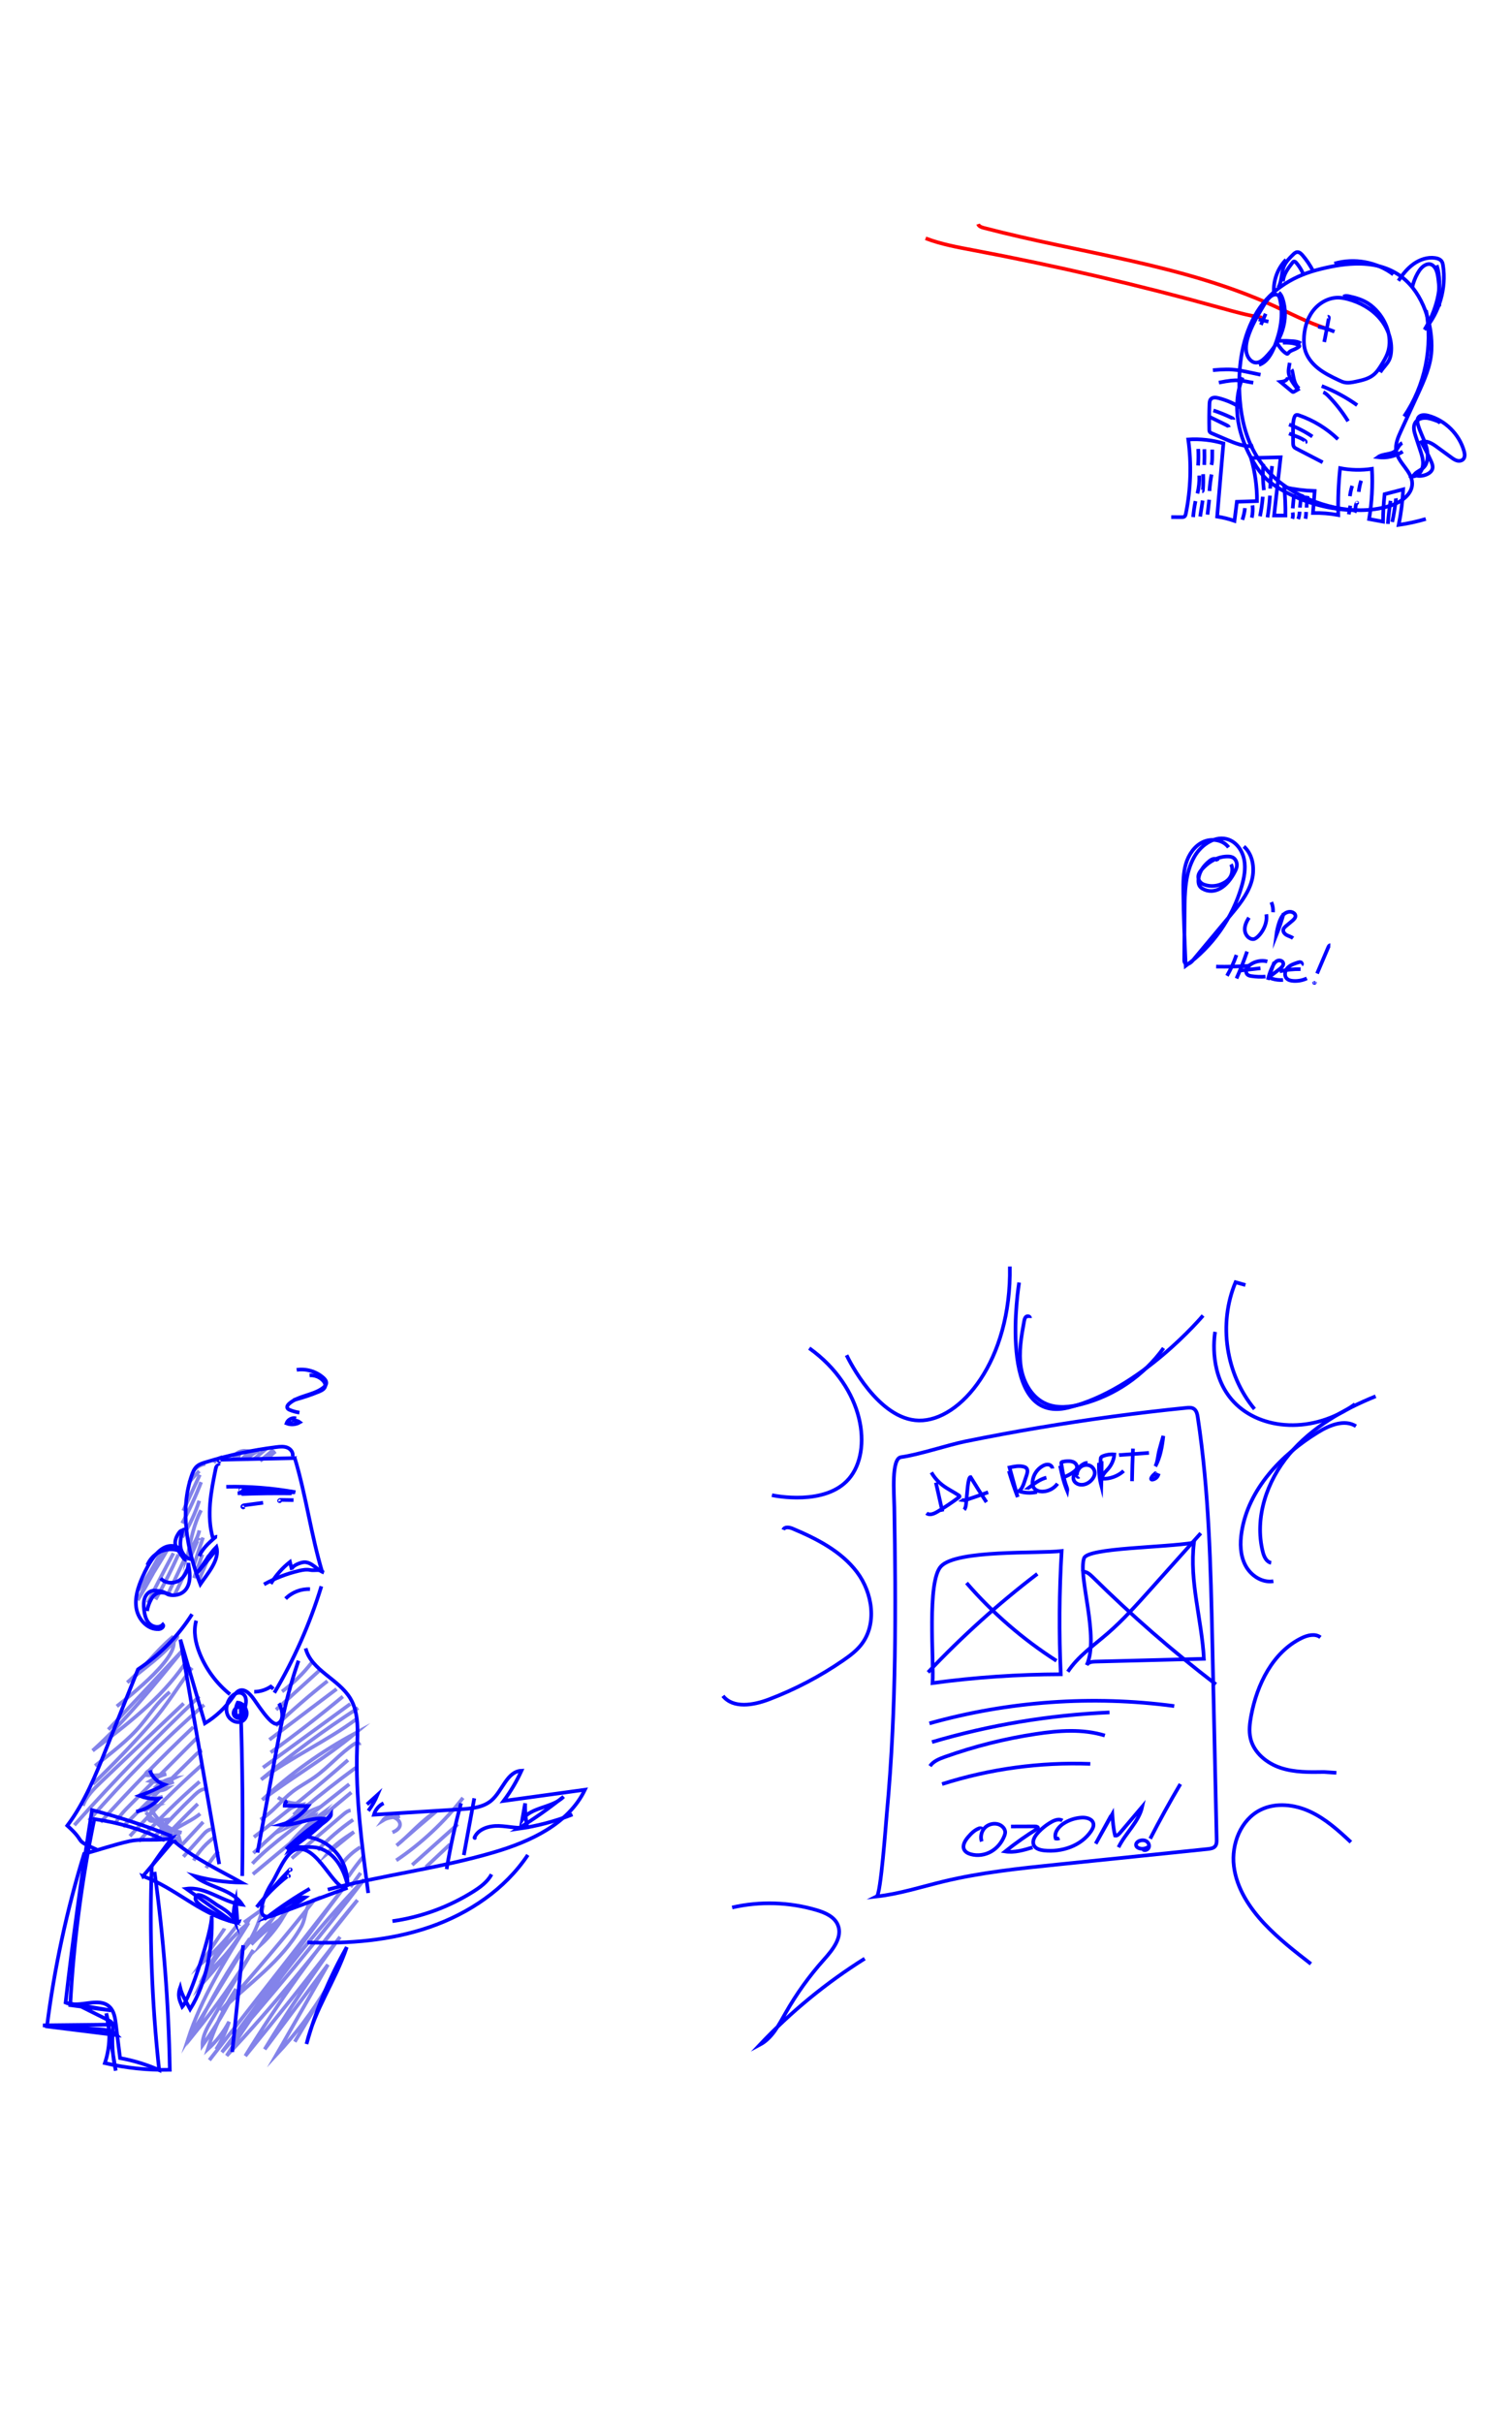 <?xml version="1.0" encoding="utf-8"?>
<!-- Generator: Adobe Illustrator 17.0.0, SVG Export Plug-In . SVG Version: 6.00 Build 0)  -->
<!DOCTYPE svg PUBLIC "-//W3C//DTD SVG 1.1//EN" "http://www.w3.org/Graphics/SVG/1.1/DTD/svg11.dtd">
<svg version="1.1" id="Layer_1" xmlns="http://www.w3.org/2000/svg" xmlns:xlink="http://www.w3.org/1999/xlink" x="0px" y="0px"
	 width="412px" height="660px" viewBox="0 0 412 660" enable-background="new 0 0 412 660" xml:space="preserve">
<g>
	<path fill="none" stroke="#FF0000" stroke-miterlimit="10" d="M361.183,89.414c-4.898-1.584-9.474-4.008-14.16-6.138
		c-24.858-11.3-52.558-14.276-78.97-21.204c-0.62-0.163-1.334-0.413-1.527-1.025 M343.912,86.51
		c-3.86-0.552-7.62-1.628-11.375-2.673c-22.145-6.165-44.552-11.387-67.14-15.648c-4.455-0.84-8.946-1.652-13.18-3.27"/>
	<path fill="none" stroke="#0000FF" stroke-miterlimit="10" d="M369.333,71.852c4.532-0.112,8.98,0.796,12.707,3.658
		c5.74,4.41,8.417,12.978,8.024,20.036c-0.233,4.178-2.008,8.093-3.755,11.896c-1.515,3.296-3.028,6.59-4.54,9.887
		c-0.817,1.776-1.654,3.695-1.31,5.62c0.57,3.22,4.244,5.374,4.343,8.642c0.09,3.01-2.92,5.17-5.784,6.103
		c-8.703,2.833-18.742,0.722-26.503-3.776c-9.56-5.542-13.827-14.186-14.663-25.038c-0.6-7.787,0.266-15.897,4.005-22.754
		c3.585-6.575,9.82-10.677,16.947-12.577c3.352-0.892,6.964-1.61,10.526-1.698L369.333,71.852z"/>
	<path fill="none" stroke="#0000FF" stroke-miterlimit="10" d="M382.09,120.67c-0.823,0.373-1.113,1.385-1.75,2.023
		c-1.254,1.255-3.493,0.793-4.914,1.855c2.35,0.3,4.8-0.254,6.795-1.534 M388.587,84.53c1.906,9.92-0.3,20.566-5.987,28.914
		 M366.092,80.81c0.454-0.293,1.046-0.204,1.574-0.09c1.82,0.39,3.632,0.95,5.19,1.963c0.998,0.65,1.875,1.472,2.644,2.38
		c2.616,3.087,3.968,7.504,2.54,11.29c-0.382,1.012-0.943,1.946-1.51,2.868c-0.654,1.066-1.338,2.145-2.316,2.923
		c-1.338,1.064-3.076,1.45-4.748,1.804c-1.03,0.22-2.098,0.437-3.126,0.21c-0.542-0.12-1.05-0.36-1.55-0.597
		c-1.975-0.938-3.963-1.9-5.668-3.27s-3.126-3.198-3.605-5.33c-0.174-0.775-0.22-1.573-0.215-2.367
		c0.023-2.78,0.742-5.616,2.41-7.843c1.666-2.226,4.357-3.764,7.136-3.67c0.834,0.028,1.657,0.197,2.462,0.412
		c3.274,0.877,6.37,2.59,8.592,5.15c2.222,2.56,3.502,6,3.15,9.37c-0.07,0.675-0.207,1.35-0.49,1.967
		c-0.593,1.282-1.772,2.205-2.46,3.44"/>
	<path fill="none" stroke="#0000FF" stroke-miterlimit="10" d="M361.83,86.282c0.103-0.032,0.213,0.055,0.247,0.157
		s0.015,0.214-0.006,0.32l-0.946,4.964c-0.092,0.48-0.183,0.96-0.3,1.437 M363.628,90.348c-1.436-0.6-2.932-1.06-4.458-1.368
		 M354.455,93.543c-0.624-0.43-1.41-0.534-2.164-0.6c-1.118-0.097-2.242-0.133-3.365-0.106c-0.21,0.005-0.43,0.014-0.62,0.106
		s-0.343,0.29-0.316,0.5c0.015,0.124,0.088,0.23,0.16,0.33c0.667,0.95,1.362,1.925,2.35,2.53c0.095,0.058,0.203,0.114,0.31,0.09
		c0.12-0.03,0.19-0.145,0.263-0.243c0.425-0.576,1.177-0.775,1.828-1.072c0.375-0.17,0.73-0.384,1.056-0.634
		c0.04-0.032,0.084-0.066,0.103-0.114c0.053-0.134-0.094-0.26-0.224-0.325c-1.297-0.653-2.81-0.665-4.263-0.662 M351.43,98.826
		c-0.177,1.085-0.508,2.276-0.174,3.345c0.46,1.47,1.463,2.738,2.394,3.934l-1.036,0.59c-0.07,0.04-0.14,0.08-0.22,0.087
		c-0.15,0.016-0.283-0.086-0.4-0.182l-3.088-2.566c0.427-0.053,0.864-0.11,1.25-0.3s0.72-0.546,0.763-0.975"/>
	<path fill="none" stroke="#0000FF" stroke-miterlimit="10" d="M351.94,100.662c0.18,0.252,0.228,0.573,0.29,0.877
		c0.33,1.657,0.477,3.195,1.76,4.298 M348.458,79.705c0.513,0.374,0.793,0.985,1.003,1.584c0.975,2.78,0.883,5.88-0.02,8.683
		c-0.903,2.804-2.586,5.322-4.656,7.417c-0.748,0.757-1.696,1.513-2.75,1.378c-0.645-0.083-1.21-0.498-1.61-1.01
		c-1.227-1.57-1.008-3.825-0.433-5.734c0.915-3.037,2.55-5.797,4.17-8.523c0.56-0.937,1.13-1.89,1.94-2.622
		c0.622-0.56,1.656-0.945,2.24-0.346c0.224,0.23,0.32,0.554,0.396,0.867c1.055,4.287,0.193,8.85-1.442,12.952
		c-0.842,2.11-2.093,4.328-4.25,5.045 M360.145,105.156c3.422,1.33,6.68,3.084,9.67,5.212 M360.587,106.822
		c0.565,0.24,1.02,0.68,1.448,1.118c2.012,2.06,3.794,4.348,5.302,6.803 M343.485,102.076c-5.94-1.203-6.95-1.79-12.987-1.242
		 M341.5,104.26c-3.366-0.52-3.8-1.174-9.376-0.034 M364.585,119.647c-3.01-2.906-6.66-5.146-10.613-6.514
		c-0.284-0.098-0.61-0.19-0.873-0.045c-0.204,0.11-0.316,0.336-0.397,0.553c-0.378,1.006-0.376,2.108-0.37,3.18
		c0.01,1.273,0.017,2.544,0.025,3.816c0.002,0.378,0.013,0.783,0.232,1.09c0.17,0.24,0.44,0.383,0.7,0.518l7.122,3.694
		 M357.606,118.913c-1.983-1.333-4.12-2.436-6.358-3.28"/>
	<path fill="none" stroke="#0000FF" stroke-miterlimit="10" d="M355.715,120.488c0.186-0.063,0.035-0.343-0.13-0.45
		c-1.592-1.043-2.6-1.18-4.336-1.96 M337.968,110.983c-1.823-1.137-3.82-1.994-5.898-2.534c-0.742-0.194-1.663-0.294-2.155,0.295
		c-0.298,0.357-0.333,0.858-0.35,1.323c-0.09,2.323-0.107,4.65-0.05,6.973c0.005,0.21,0.014,0.43,0.126,0.605
		c0.126,0.198,0.355,0.3,0.57,0.393l4.142,1.77c1.84,0.787,5.223,2.21,7.148,1.55"/>
	<path fill="none" stroke="#0000FF" stroke-miterlimit="10" d="M336.075,114.314c0.024-0.22-0.208-0.373-0.408-0.47
		c-1.633-0.785-3.316-1.467-5.036-2.04 M334.85,116.4c-0.06-0.282-0.346-0.445-0.604-0.57l-4.744-2.316 M391.48,72.246
		c0.97,2.956,0.912,6.188,0.185,9.213s-1.893,5.685-3.5,8.35c4.078-4.73,5.972-11.27,5.052-17.445
		c-0.057-0.382-0.128-0.772-0.33-1.1c-0.38-0.62-1.14-0.887-1.86-0.99c-2.048-0.292-4.15,0.426-5.837,1.627
		c-1.686,1.2-3,2.853-4.14,4.58"/>
	<path fill="none" stroke="#0000FF" stroke-miterlimit="10" d="M384.795,78.33c0.3-1.346,0.797-2.65,1.47-3.852
		c0.532-0.948,1.217-1.873,2.204-2.328c0.35-0.162,0.742-0.26,1.126-0.21c0.668,0.09,1.204,0.614,1.54,1.2
		c0.465,0.812,0.632,1.76,0.758,2.687c0.342,2.522,0.438,5.077,0.286,7.617 M357.722,73.67c-0.772-1.47-1.71-2.856-2.79-4.12
		c-0.39-0.456-0.893-0.936-1.49-0.875c-0.438,0.045-0.787,0.37-1.1,0.68c-0.93,0.916-1.878,1.86-2.415,3.05
		c-0.846,1.87-0.576,4.137-1.604,5.914"/>
	<path fill="none" stroke="#0000FF" stroke-miterlimit="10" d="M354.992,74.348c-0.463-1.005-1.068-1.944-1.79-2.78
		c-0.164-0.19-0.384-0.39-0.628-0.34c-0.163,0.036-0.28,0.176-0.383,0.308c-1.2,1.534-2.453,3.196-2.586,5.14 M350.424,70.74
		c-2.31,2.365-3.54,5.745-3.29,9.042 M388.478,121.142c-0.606-1.846-1.567-3.566-2.09-5.438c-0.18-0.655-0.294-1.41,0.087-1.972
		c0.552-0.818,1.77-0.755,2.723-0.497c4.604,1.246,8.432,5.036,9.723,9.628c0.21,0.746,0.326,1.64-0.193,2.216
		c-0.412,0.456-1.116,0.55-1.71,0.39s-1.106-0.53-1.604-0.894l-3.948-2.88c-1.232-0.898-2.77-1.84-4.18-1.265
		c0.953,1.66,1.827,3.367,2.616,5.112c0.3,0.66,0.592,1.383,0.436,2.09c-0.384,1.74-3.7,2.53-5.005,1.66
		c0.957-1.143,2.452-1.275,3.18-2.786c0.798-1.662,0.522-3.674-0.032-5.364L388.478,121.142z"/>
	<path fill="none" stroke="#0000FF" stroke-miterlimit="10" d="M392.464,115.298c-0.248-0.376-0.698-0.554-1.12-0.71
		c-0.99-0.367-2.002-0.737-3.055-0.74c-1.054-0.003-2.173,0.438-2.694,1.353c-0.618,1.086-0.242,2.443,0.148,3.63l1.25,3.804
		c0.336,1.023,0.675,2.06,0.743,3.133c0.068,1.074-0.162,2.21-0.854,3.033s-1.905,1.254-2.898,0.838 M369.653,139.002
		c-7.167-0.063-14.31-2.017-20.51-5.61c-1.536-0.89-3.024-1.887-4.29-3.132c-1.26-1.24-2.277-2.706-3.186-4.223
		c-2.083-3.472-3.647-7.288-4.283-11.287s-0.316-8.187,1.217-11.934"/>
	<path fill="none" stroke="#0000FF" stroke-miterlimit="10" d="M388.51,141.37c-2.418,0.718-4.888,1.256-7.384,1.608
		c0.64-3.19,1.05-6.424,1.223-9.672c-1.688,0.436-3.374,0.87-5.06,1.307c-0.272,2.483-0.418,4.98-0.438,7.478l-3.786-0.7
		c0.75-4.516,1.007-9.112,0.767-13.682c-2.87,0.437-5.817,0.375-8.668-0.182c-0.45,4.238-0.62,8.505-0.513,12.765
		c-2.27-0.412-4.582-0.6-6.89-0.557c0.158-1.996,0.314-3.993,0.47-5.99c-2.787-0.09-5.566-0.44-8.29-1.04
		c0.24,2.566,0.347,5.143,0.325,7.72l-3.09-0.005l1.77-15.86l-8.063,0.19c1.098,3.814,1.65,7.784,1.635,11.753
		c-1.83,0.06-3.66,0.12-5.487,0.182l-0.655,5.204c-1.534-0.537-3.117-0.932-4.723-1.177c0.57-6.648,1.137-13.294,1.706-19.94
		c-3.097-0.91-6.356-1.27-9.578-1.058c0.915,6.71,0.69,13.577-0.662,20.214c-0.06,0.29-0.136,0.605-0.373,0.78
		c-0.212,0.16-0.497,0.164-0.762,0.162l-2.84-0.018 M370.885,130.928c-0.313,0.994-0.53,2.018-0.645,3.053 M368.457,132.337
		c-0.296,0.92-0.505,1.865-0.623,2.823"/>
	<path fill="none" stroke="#0000FF" stroke-miterlimit="10" d="M369.78,137c0.018,0.048,0.082-0.04,0.036-0.06
		s-0.093,0.024-0.12,0.066c-0.503,0.75-0.196,1.8-0.582,2.615 M367.942,137.744l-0.414,2.373 M380.354,135.745
		c0.028,0.18,0.006,0.365-0.015,0.546c-0.24,1.98-0.563,3.948-0.97,5.898 M378.904,136.426c-0.327,2.084-0.57,4.18-0.726,6.285
		 M356.305,135.078c-0.165,1.055-0.257,2.122-0.277,3.19 M354.742,134.57c-0.265,1.218-0.442,2.455-0.527,3.698 M352.49,134.193
		c0.082-0.053,0.145,0.092,0.136,0.19c-0.126,1.367-0.25,2.734-0.377,4.102 M355.903,139.45c-0.005,0.623-0.058,1.245-0.16,1.86
		 M354.118,139.376c-0.008,0.687-0.138,1.372-0.382,2.015 M352.243,139.593c0.11,0.568,0.086,1.16-0.068,1.718 M346.63,126.953
		c-0.27,2.036-0.445,4.085-0.523,6.137 M344.236,126.356c-0.188,2.388-0.135,4.795,0.16,7.172 M346.045,135.014
		c-0.12,1.984-0.343,3.962-0.668,5.923 M344.09,135.31c-0.145,1.787-0.396,3.567-0.752,5.325 M341.3,137.67
		c0.114,1.118,0.045,2.252-0.202,3.347 M339.23,138.41c-0.116,1.085-0.35,2.155-0.7,3.187 M330.327,122.468
		c0,0.527-0.002,1.054-0.004,1.58c-0.002,0.875-0.005,1.76-0.218,2.607 M328.177,122.362c0.046,1.43,0.038,2.862-0.025,4.292
		 M326.508,122.284c0.07,1.504,0.06,3.013-0.036,4.515 M330.13,129.248c-0.285,1.488-0.475,2.993-0.57,4.505 M327.843,129.162
		c0.07,1.462,0.043,2.928-0.075,4.386c-0.01,0.124-0.06,0.285-0.185,0.28 M326.782,129.54c0.068,1.642-0.1,3.295-0.493,4.89
		 M329.492,136.13l-0.465,4.057 M327.706,136.34c-0.224,1.456-0.45,2.91-0.673,4.365 M325.758,136.498
		c-0.3,1.438-0.513,2.894-0.643,4.357 M344.872,85.465c-0.42,1.012-0.85,2.018-1.292,3.02 M345.64,87.613l-2.68-0.6 M379.667,74.757
		c-4.502-3.412-10.647-4.542-16.068-2.955"/>
</g>
<g>
	<path fill="none" stroke="#0000FF" stroke-miterlimit="10" d="M334.773,230.826c-1.513-2.1-4.664-2.563-7.003-1.457
		c-2.339,1.106-3.898,3.46-4.63,5.942c-0.732,2.482-0.74,5.112-0.71,7.7c0.075,6.696,0.367,13.388,0.66,20.08
		c7.285-5.262,12.74-13.01,15.24-21.64c0.677-2.334,1.144-4.797,0.704-7.186c-0.44-2.39-1.94-4.698-4.215-5.545
		c-3.538-1.315-7.454,1.318-9.338,4.588c-2.548,4.422-2.655,9.785-2.695,14.888l-0.103,13.183c-0.003,0.343,0.007,0.72,0.233,0.98
		c0.54,0.617,1.517-0.036,2.042-0.665l10.257-12.288c2.28-2.73,4.61-5.553,5.704-8.94s0.666-7.514-1.98-9.894"/>
	<path fill="none" stroke="#0000FF" stroke-miterlimit="10" d="M331.823,234.57c-0.456-1.043-1.514-0.642-2.24-0.057
		c-1.188,0.956-2.372,2.22-2.867,4.12c-0.22,0.85-0.27,1.895,0.105,2.61c0.214,0.406,0.534,0.647,0.852,0.834
		c1.572,0.923,3.368,0.808,4.94-0.114c1.572-0.922,2.923-2.612,3.943-4.652c0.237-0.474,0.466-1.002,0.487-1.598
		c0.03-0.81-0.347-1.557-0.818-1.937c-0.47-0.38-1.02-0.456-1.553-0.47c-2.63-0.067-5.27,1.27-7.35,3.722
		c-0.388,0.456-0.785,1.036-0.81,1.78c-0.037,1.18,0.842,1.894,1.597,2.163c1.82,0.65,3.77,0.453,5.518-0.554
		c0.688-0.396,1.372-0.95,1.793-1.866c0.42-0.917,0.498-2.274,0.01-3.11 M340.32,249.968c-0.58,0.95-1.194,2.05-1.128,3.308
		c0.084,1.603,1.33,2.687,2.446,2.53s3.925-3.37,3.414-6.752 M349.797,248.762c-0.565,2.035-1.24,4.04-2.025,6
		c0.144-1.174,0.407-2.334,0.785-3.456c0.296-0.88,0.687-1.772,1.4-2.367c0.713-0.596,1.826-0.8,2.57-0.245
		c0.225,0.167,0.41,0.404,0.456,0.68c0.1,0.576-0.395,1.068-0.844,1.444c-0.56,0.468-1.122,0.937-1.682,1.407
		c-0.335,0.28-0.69,0.596-0.772,1.025c-0.117,0.62,0.398,1.19,0.956,1.486c0.558,0.295,1.2,0.438,1.703,0.82 M346.423,245.75
		c0.37,0.856,0.528,1.803,0.46,2.734 M336.91,260.132c-0.666,1.97-1.528,3.876-2.57,5.678 M339.81,259.198
		c-0.845,2.487-1.806,4.935-2.877,7.334 M331.378,263.303c3.117,0.058,6.237-0.018,9.347-0.228"/>
	<path fill="none" stroke="#0000FF" stroke-miterlimit="10" d="M345.336,261.9c-1.58-0.397-3.326-0.068-4.652,0.878
		c-0.446,0.318-0.857,0.72-1.044,1.234c-0.187,0.514-0.1,1.156,0.32,1.507c0.278,0.232,0.653,0.308,1.012,0.364
		c1.274,0.2,2.572,0.248,3.858,0.144 M337.982,264.376l5.48-0.62 M347.23,262.092l-1.75,4.8c0.285-1.263,0.718-2.494,1.29-3.657
		c0.29-0.59,0.65-1.2,1.242-1.486c0.592-0.286,1.462-0.078,1.64,0.556c0.183,0.66-0.425,1.25-0.97,1.665l-2.138,1.634
		c-0.207,0.158-0.438,0.38-0.372,0.632c0.055,0.21,0.29,0.31,0.496,0.372c0.952,0.288,1.955,0.403,2.948,0.338 M354.663,262.816
		c0.224-0.182,0.073-0.583-0.195-0.69c-0.268-0.107-0.57-0.02-0.844,0.07c-1.003,0.325-2.05,0.68-2.773,1.448
		c-0.722,0.768-0.98,2.084-0.267,2.862c0.446,0.488,1.147,0.65,1.806,0.696c1.268,0.09,2.56-0.15,3.71-0.695 M348.686,264.593
		c1.87-0.433,3.797-0.634,5.717-0.594 M362.49,257.484c-0.272-0.01-0.442,0.284-0.55,0.535c-1.017,2.39-2.036,4.778-3.054,7.168
		 M358.247,267.654c0.072,0.12-0.24,0.115-0.166-0.002"/>
</g>
<g>
	<path fill="none" stroke="#0000FF" stroke-miterlimit="10" d="M255.02,403.854l1.777,7.918 M253.785,401.09
		c0.77,1.338,1.807,2.524,3.03,3.467c1.386,1.067,2.99,1.814,4.444,2.785c0.1,0.067,0.21,0.156,0.207,0.278
		c-0.003,0.108-0.098,0.188-0.185,0.253c-1.893,1.417-3.86,2.735-5.89,3.945c-0.905,0.54-2.113,1.04-2.93,0.377 M262.72,411.246
		c0.377-0.42,0.453-1.023,0.52-1.584c0.285-2.457,0.462-7.317,1.222-7.317c1.41,2.302,2.856,4.584,4.336,6.843"/>
	<path fill="none" stroke="#0000FF" stroke-miterlimit="10" d="M262.572,408.614c-0.098-0.035-0.213-0.016-0.294,0.048
		c0.435,0.08,0.878-0.056,1.298-0.192c1.907-0.618,3.793-1.298,5.68-1.978 M274.908,400.698c0.704,2.395,1.504,4.762,2.396,7.094
		c-0.74-2.682-1.48-5.363-2.222-8.045c1.262-0.275,2.58-0.55,3.83-0.227c0.267,0.07,0.536,0.17,0.73,0.364
		c0.5,0.498,0.308,1.33,0.084,2l-0.623,1.853c-0.31,0.926-0.675,1.922-1.494,2.454c1.592,0.52,3.326,0.596,4.96,0.22"/>
	<path fill="none" stroke="#0000FF" stroke-miterlimit="10" d="M286.757,400.03c-0.006-0.54-0.508-0.984-1.043-1.075
		c-0.535-0.09-1.08,0.1-1.556,0.357c-1.544,0.838-2.627,2.473-2.796,4.222c-0.055,0.567-0.012,1.168,0.28,1.658
		c0.482,0.815,1.527,1.125,2.475,1.1c1.582-0.04,3.125-0.858,4.047-2.143"/>
	<path fill="none" stroke="#0000FF" stroke-miterlimit="10" d="M280.514,405.315l-0.208-0.018c1.478-1.15,3.01-2.33,4.823-2.8
		 M288.845,399.247l0.285,1.27c0.178,0.79,0.355,1.58,0.568,2.36c0.307,1.128,0.685,2.237,1.132,3.317
		c0.084-0.477-0.105-0.953-0.27-1.408c-0.71-1.953-1.037-4.02-1.36-6.073c-0.02-0.128-0.036-0.272,0.04-0.377
		c0.068-0.09,0.186-0.125,0.297-0.15c0.447-0.104,0.905-0.157,1.364-0.172c0.64-0.02,1.314,0.04,1.85,0.39
		c0.534,0.35,0.877,1.062,0.632,1.653c-0.126,0.305-0.382,0.535-0.64,0.74c-0.895,0.713-1.92,1.265-3.008,1.62
		c-0.175-0.178-0.22-0.47-0.103-0.692"/>
	<path fill="none" stroke="#0000FF" stroke-miterlimit="10" d="M296.296,398.53c-0.36-0.084-0.73,0.077-1.05,0.263
		c-0.98,0.57-1.804,1.41-2.35,2.407c-0.303,0.555-0.525,1.202-0.367,1.815c0.21,0.818,1.066,1.34,1.907,1.424
		c1.28,0.126,2.55-0.596,3.297-1.644c0.297-0.418,0.527-0.9,0.567-1.41c0.067-0.863-0.46-1.728-1.24-2.105s-1.757-0.27-2.464,0.23
		s-1.132,1.356-1.15,2.22c-0.005,0.166,0.01,0.342,0.11,0.472c0.1,0.13,0.315,0.183,0.43,0.066 M299.47,398.486
		c-0.112,2.102,0.1,4.22,0.63,6.258c0.085-2.24,0.108-4.48,0.07-6.72c0.036,1.25,0.007,2.5-0.088,3.746
		c-0.214-1.4-0.275-2.824-0.183-4.238c0.01-0.192,0.03-0.393,0.138-0.552c0.112-0.165,0.303-0.256,0.487-0.332
		c0.98-0.4,2.06-0.558,3.116-0.454c-0.133,1.415-0.715,2.785-1.64,3.863c-0.723,0.84-1.71,1.657-1.68,2.764
		c2.13,0.077,4.28-0.708,5.86-2.14 M305.307,396.287l-0.353,0.08c2.707-0.2,5.415-0.4,8.122-0.602 M308.728,394.6
		c-0.132,2.956-0.22,5.915-0.267,8.874 M314.81,399.44c1.372-2.526,1.873-5.467,2.178-8.294c-0.393,1.322-0.77,2.65-1.122,3.984
		C315.526,396.413,315.436,398.286,314.81,399.44z M314.796,401.333c-0.03-0.022,0.043-0.05,0.052-0.015
		c0.01,0.036-0.028,0.065-0.06,0.085c-0.442,0.273-0.81,0.667-1.05,1.128c-0.076,0.145-0.132,0.342-0.013,0.453
		c0.078,0.074,0.2,0.073,0.306,0.058c0.69-0.09,1.314-0.582,1.565-1.232c-0.38-0.184-0.863-0.14-1.203,0.112"/>
	<path fill="none" stroke="#0000FF" stroke-miterlimit="10" d="M238.86,516.597c6.22-0.68,12.214-2.637,18.295-4.102
		c10.206-2.46,20.686-3.542,31.13-4.618l40.81-4.205c0.753-0.078,1.593-0.202,2.054-0.804c0.38-0.498,0.383-1.178,0.37-1.805
		c-0.393-17.983-0.784-35.966-1.176-53.95c-0.444-20.394-0.894-40.857-3.967-61.024c-0.134-0.878-0.338-1.86-1.086-2.338
		c-0.59-0.377-1.345-0.32-2.042-0.25c-13.44,1.355-26.834,3.16-40.154,5.405c-6.66,1.123-13.3,2.357-19.92,3.702
		c-4.835,0.98-12.677,3.63-17.66,4.32c-2.67,0.37-1.888,9.842-1.827,13.65c0.11,6.802,0.2,13.603,0.235,20.404
		c0.07,13.592-0.08,27.19-0.727,40.767c-0.357,7.504-0.866,15-1.573,22.48c-0.196,2.073-1.64,22.244-2.76,22.367L238.86,516.597z
		 M210.34,407.283c0.67,0.148,14.553,3.02,20.974-4.45c6.557-7.627,4.28-24.813-10.804-35.59 M230.68,369.15
		c0.72,1.502,8.682,17.585,19.7,17.796c11.293,0.217,25.265-16.244,24.787-41.946 M277.695,349.357c0,0-6.388,38.86,13.337,34.094
		s36.786-25.104,36.786-25.104"/>
	<path fill="none" stroke="#0000FF" stroke-miterlimit="10" d="M280.668,359.03c0.01-0.46-0.677-0.642-1.044-0.367
		s-0.476,0.77-0.56,1.222c-0.764,4.162-1.53,8.42-0.865,12.6c0.664,4.18,3.05,8.335,6.956,9.96c3.005,1.25,6.438,0.85,9.59,0.04
		c8.91-2.29,16.956-7.797,22.315-15.275 M331.095,362.795c-0.243,1.594-1.654,11.912,5.084,19.066
		c7.367,7.824,21.632,8.844,33.047,0.637 M369.48,388.5c-3.104-1.97-7.18-0.295-10.314,1.625
		c-10.047,6.152-19.005,15.53-20.83,27.168c-0.483,3.078-0.418,6.37,1.03,9.128c1.447,2.76,4.542,4.812,7.615,4.3 M213.44,416.717
		c0.315-0.896,1.63-0.71,2.504-0.34c6.584,2.77,13.24,6.15,17.554,11.842s5.57,14.278,1.117,19.863c-1.35,1.692-3.11,3-4.893,4.228
		c-6.277,4.324-13.074,7.892-20.198,10.603c-4.204,1.6-9.74,2.572-12.538-0.95 M359.804,446.01c-1.434-1.112-3.522-0.593-5.15,0.206
		c-7.843,3.848-12.148,12.602-13.742,21.19c-0.376,2.024-0.63,4.122-0.17,6.128c0.895,3.89,4.393,6.758,8.18,8.023
		s7.868,1.206,11.86,1.133l3.365,0.224 M368.103,501.802c-3.39-3.175-6.9-6.348-11.11-8.307c-4.21-1.96-9.295-2.56-13.464-0.51
		c-5.422,2.664-8.047,9.333-7.32,15.33c0.725,5.997,4.213,11.335,8.355,15.732c3.82,4.057,8.24,7.495,12.642,10.916
		 M199.497,519.602c7.565-1.744,15.58-1.497,23.022,0.71c2.327,0.69,4.833,1.786,5.774,4.024c1.393,3.317-1.382,6.78-3.78,9.46
		c-3.986,4.453-7.492,9.334-10.44,14.532c-1.866,3.287-3.704,6.903-7.045,8.67c8.483-8.994,18.116-16.902,28.59-23.47"/>
	<path fill="none" stroke="#0000FF" stroke-miterlimit="10" d="M346.372,425.708c-1.307-0.24-1.955-1.707-2.278-2.997
		c-2.317-9.25,1.088-19.29,7.22-26.594c6.134-7.304,14.692-12.188,23.532-15.77 M339.366,350.04l-2.698-0.765
		c-4.74,11.288-2.67,25.14,5.166,34.547 M254.104,458.47c11.578-1.563,23.258-2.366,34.94-2.402
		c-0.502-11.184-0.422-22.395,0.238-33.57c-6.51,0.742-28.46-0.39-32.84,4.128C252.482,430.706,254.552,452.443,254.104,458.47
		L254.104,458.47z M282.66,428.72c-10.627,8.12-20.597,17.1-29.78,26.825 M263.37,431.192c7.096,8.198,15.38,15.366,24.512,21.21
		 M296.108,453.593c0.374-0.815,1.453-0.952,2.35-0.974l29.586-0.76c-0.562-10.715-4.01-20.988-2.71-31.64
		c-7.91,1.37-28.96,1.372-29.942,4.224C293.667,429.453,299.654,445.87,296.108,453.593L296.108,453.593z"/>
	<path fill="none" stroke="#0000FF" stroke-miterlimit="10" d="M327.193,417.648l-13.76,15.37
		c-3.706,4.135-7.424,8.282-11.62,11.917c-3.808,3.297-8.067,6.236-10.85,10.434"/>
	<path fill="none" stroke="#0000FF" stroke-miterlimit="10" d="M294.708,428.198c1.102-0.348,2.177,0.538,3,1.35
		c10.577,10.45,21.813,20.235,33.62,29.276 M253.252,469.45c21.61-6.073,44.46-7.69,66.71-4.72 M253.955,474.54
		c15.715-4.654,32.002-7.375,48.377-8.078 M253.41,481.083c0.92-1.327,2.525-1.97,4.045-2.51c8.05-2.873,16.377-4.966,24.827-6.243
		c6.245-0.944,12.742-1.424,18.778,0.432 M256.7,485.978c13.01-4.148,26.743-6.017,40.39-5.497 M267.556,498.336
		c0.077-0.323-0.438-0.414-0.75-0.3c-1.224,0.44-2.18,1.405-3.026,2.394c-0.822,0.96-1.62,2.277-1.055,3.407
		c0.336,0.67,1.068,1.044,1.788,1.25c1.83,0.528,3.86,0.235,5.517-0.7s2.937-2.492,3.635-4.263c0.11-0.28,0.207-0.566,0.23-0.865
		c0.09-1.138-0.942-2.114-2.05-2.382c-1.27-0.306-2.688,0.128-3.57,1.09c-0.88,0.963-1.186,2.415-0.77,3.652 M275.483,497.535
		l6.573-0.022c0.365,0,0.87,0.148,0.808,0.508c-3.114,1.916-6.108,4.026-8.958,6.314c2.503,0.394,5.028-0.358,7.45-1.1"/>
	<path fill="none" stroke="#0000FF" stroke-miterlimit="10" d="M289.492,495.916c-0.893-0.552-2.057-0.14-2.972,0.374
		c-1.42,0.8-2.706,1.835-3.79,3.05c-0.808,0.903-1.536,2.164-1.035,3.266c0.46,1.01,1.71,1.347,2.813,1.463
		c4.82,0.507,10.09-1.246,12.8-5.265c0.416-0.615,0.78-1.347,0.623-2.073c-0.27-1.255-1.854-1.687-3.137-1.623
		c-1.798,0.09-3.57,0.675-5.067,1.673c-1.353,0.902-2.57,2.492-2.065,4.038c0.337,0.083,0.702,0.04,1.008-0.12 M302.757,494.568
		l-4.192,7.653l4.528-8.068c0.13,1.967,0.264,3.948,0.748,5.86c0.543,0.12,1.022-0.347,1.38-0.77l6.02-7.1
		c-0.935,4.192-4.59,7.194-6.46,11.062 M321.635,485.976c-2.883,4.875-5.623,9.836-8.214,14.873 M313.143,502.914
		c-0.706,0.61-1.72,0.84-2.62,0.594c-0.423-0.115-0.858-0.378-0.955-0.805c-0.13-0.57,0.412-1.082,0.962-1.28
		c0.61-0.218,1.326-0.207,1.872,0.142c0.546,0.35,0.86,1.075,0.635,1.682s-1.046,0.945-1.587,0.587"/>
</g>
<g>
	<path fill="none" stroke="#8383EA" stroke-miterlimit="10" d="M48.366,445.533c0.01,0.24-0.026,0.46-0.15,0.617
		c-4.01,5.095-8.63,7.95-13.548,12.174c4.365-3.75,7.876-8.634,12.2-12.255c3.436,4.398-11.88,16.202-15.038,18.732 M50.19,453.487
		c-6.58,9.463-15.776,16.415-24.95,23.393c8.713-7.865,17.087-18.21,24.505-27.307L29.517,471.15 M52.333,454.297
		c-3.842,5.088-6.92,10.325-11.25,15.224c-5.027,5.69-10.286,11.177-15.76,16.44 M50.052,464.01
		c-7.507,7.102-14.996,14.222-22.468,21.36c-1.996,1.907-4.056,3.914-4.984,6.514 M54.313,462.074
		c-11.83,11.222-23.193,22.935-34.05,35.1 M55.62,464.397c-11.183,9.765-21.687,20.308-31.41,31.528 M52.68,470.467
		c-8.763,8.286-17.193,16.924-25.263,25.886 M53.6,473.467l-18.11,18.17c-1.525,1.53-3.08,3.1-4.006,5.05 M55.09,476.84
		c-0.795,0.224-1.418,0.825-2.005,1.404L33.49,497.582 M55.024,480.75c-6.87,6.135-13.428,12.62-19.637,19.425 M54.392,485.31
		c-5.85,5.073-11.385,10.51-16.56,16.272 M56.155,487.35c-1.21-0.113-2.257,0.78-3.135,1.62c-3.97,3.803-7.775,7.774-11.406,11.9
		 M54.553,494.07c-3.216,2.655-7.656,3.81-10.257,7.07c3.13-3.322,6.334-6.575,9.607-9.756 M55.367,496.314l-6.5,6.974
		 M57.544,498.296c-0.94,0.11-1.658,0.86-2.29,1.567l-5.28,5.903 M58.723,500.276c-2.442,1.69-4.49,3.944-5.94,6.535 M59.517,504.27
		c-1.25,1.42-2.373,2.954-3.354,4.574 M46.264,460.9c-3.453,2.855-5.16,5.743-7.918,9.05c-3.517,4.216-8.178,7.642-12.436,11.062"/>
	<path fill="none" stroke="#8383EA" stroke-miterlimit="10" d="M41.624,482.225c-0.886-0.18-1.858,0.438-2.072,1.317
		c1.92,0.172,3.866,0.07,5.758-0.304c-1.567,0.437-3.072,1.093-4.457,1.945c2.23,0.476,4.62,0.18,6.667-0.825
		c-1.692,0.178-3.324,0.89-4.606,2.008c1.516-0.026,3.026-0.37,4.404-1.002c-1.59,0.448-3.076,1.25-4.324,2.33
		c0.896,0.137,1.843-0.088,2.58-0.613c-1.712,0.28-3.375,0.87-4.884,1.728c-0.586-0.183-1.285,0.21-1.43,0.808
		c1.672,0.39,3.448,0.324,5.088-0.186c-1.654,0.502-3.214,1.315-4.572,2.384l2.875,0.06l-3.468,1.344 M84.913,452.917
		c-2.296,2.98-5.02,5.633-8.06,7.85 M87.035,455.038l-11.8,10.692 M89.228,457.92c-4.875,3.854-9.576,7.927-14.085,12.203
		 M91.72,460.084L73.404,473.91 M93.425,462.133c-6.382,5.3-12.945,10.38-19.67,15.236 M95.458,464.146l-23.795,17.347
		 M97.158,468.256c-8.143,6.038-17.864,10.46-26.007,16.498c8.403-7.032,17.237-13.55,26.437-19.5 M71.454,490.287
		c7.633-7.13,16.198-13.263,25.407-18.19C88.676,478.937,79.984,483.875,71.454,490.287L71.454,490.287z M69.187,500.427
		c8.776-6.71,17.328-13.713,25.636-20.995 M96.923,481.537c-9.76,7.167-19.076,14.937-27.878,23.252 M95.17,486.01
		c-5.65,4.46-11.297,8.923-16.945,13.385c-3.287,2.597-6.588,5.206-9.465,8.252 M95.734,488.265
		c-8.944,7.422-17.89,14.843-26.833,22.265 M95.544,493.125c-0.842,0.16-1.536,0.735-2.19,1.29L79.492,506.22 M96.222,495.692
		c-3.49,2.435-6.736,5.22-9.674,8.297 M89.368,504.75l7.088-5.74C94.106,500.547,91.046,502.498,89.368,504.75z M98.212,503.158
		c-1.97,1.203-3.704,2.793-5.072,4.653 M99.16,505.57c-1.532,1.82-2.964,3.722-4.287,5.698 M98.266,510.188l-2.77,3.798
		 M97.873,475.31c0.194-0.56-0.813-0.603-1.307-0.276c-3.95,2.615-7.017,6.383-10.895,9.105c-1.954,1.37-4.1,2.466-5.99,3.928
		c-3.052,2.36-5.378,5.636-8.7,7.6"/>
	<path fill="none" stroke="#8383EA" stroke-miterlimit="10" d="M42.597,491.5c-0.732,0.88-1.35,1.856-1.833,2.894
		c-0.218,0.467-0.383,1.088-0.01,1.444c0.27,0.257,0.693,0.237,1.064,0.2c1.236-0.12,2.473-0.242,3.71-0.364
		c-0.327,1.39-0.728,2.762-1.2,4.108c1.4,0.16,2.83,0.073,4.2-0.255l0.592,2.068c-3.39-2.292-6.537-4.943-9.37-7.896
		c2.537,2.835,6.023,4.806,9.76,5.518c-3.478-0.77-6.57-3.133-8.23-6.286 M83.798,497.092l-4.803,5.084
		c2.503-3.022,5.388-5.728,8.564-8.033c-1.484,1.713-3.208,3.218-5.106,4.456c1.304-1.155,2.414-2.527,3.27-4.045
		c-2.303,0.84-4.563,1.796-6.77,2.86l5.07-3.9c-1.993,0.813-3.92,1.787-5.756,2.91c1.892-1.347,3.64-2.896,5.207-4.612
		c-1.27,0.67-2.442,1.527-3.466,2.535c0.944-0.805,1.764-1.757,2.42-2.81c-1.187,0.204-2.343,0.58-3.422,1.116
		c0.682-0.287,1.275-0.78,1.683-1.396c-1.76-0.07-3.497-0.644-4.95-1.64 M122.627,502.388l-6.594,6.212 M124.754,496.907
		l-12.438,11.103 M126.163,489.724c-5.1,6.6-11.266,12.377-18.185,17.037 M108.068,502.714c3.56-3.14,7.16-6.24,10.793-9.296
		C115.078,495.695,111.516,499.956,108.068,502.714L108.068,502.714z M108.97,494.708c-1.66,0.38-3.13,0.23-4.652,1.174
		c2.114-2.904,7.692,1.167,2.618,3.267 M43.802,423.007c-1.797,3.49-3.81,6.868-6.027,10.11 M37.825,435.394
		c2.525-4.218,4.9-8.527,7.117-12.915c0.13-0.256,0.502-0.525,0.632-0.27c-2.51,4.385-5.484,8.667-7.75,13.184L37.825,435.394z
		 M47.266,423.094c-2.412,4.466-4.748,8.973-7.008,13.518 M48.62,423.432c-1.875,4.183-3.95,8.276-6.213,12.262 M50.22,424.834
		l-4.597,9.708 M50.874,427.58c-1.116,2.32-2.232,4.64-3.347,6.963 M49.924,411.552l4.527-9.833 M54.808,403.727
		c-1.477,3.847-3.208,7.596-5.18,11.215 M54.3,408.805c-1.144,3.485-2.705,6.833-4.64,9.95 M54.32,416.886
		c-0.583,2.67-2.094,4.25-3.167,6.764c0.785-4.06,1.717-8.594,3.636-12.255 M55.32,418.82l-2.56,7.787 M54.3,400.725
		c-0.988,0.97-1.92,2-2.792,3.077 M54.41,419.52c-0.15-0.27-0.54,0.04-0.662,0.323l-1.938,4.488 M55.16,423.43l-2.306,6.434
		 M54.285,430.396l2.255-6.082c0.09-0.24,0.22-0.514,0.47-0.556C56.582,425.264,54.715,428.89,54.285,430.396z M63.787,396.554
		c0.776-0.94,2.032-1.463,3.246-1.35C65.908,395.546,64.666,395.774,63.787,396.554z M69.26,395.587
		c-1.256,0.17-2.44,0.835-3.238,1.822 M70.617,395.204c-1.364,0.466-2.584,1.347-3.456,2.494 M65.638,396.532
		c-0.368-0.09-0.77-0.022-1.09,0.18l0.92-0.196 M60.594,396.887c-0.928,0.23-1.77,0.794-2.337,1.563 M72.564,394.63l-3.27,2.78
		 M74.558,394.88l-3.676,3.086 M55.94,398.778c-1.265,0.192-2.446,0.894-3.22,1.915 M75.07,395.374
		c-0.77,0.552-1.437,1.244-1.962,2.03 M61.147,525.293c-0.053,0.192-0.167,0.36-0.28,0.526c-2.11,3.115-4.223,6.23-6.335,9.347
		c3.696-3.184,7.062-6.752,10.025-10.627c-3.483,4.196-6.49,8.787-8.944,13.657c4.66-3.82,8.573-8.55,11.455-13.843
		c-5.378,4.63-9.756,10.418-12.75,16.853c4.983-5.398,9.48-11.243,13.42-17.442c-6.387,10.136-12.84,20.405-16.54,31.8
		c5.635-9.175,11.268-18.35,16.902-27.526c-5.774,8.178-10.842,16.855-15.128,25.903c5.847-7.22,11.21-14.836,16.036-22.775
		l-11.33,19.096c-1.266,2.134-2.573,4.418-2.502,6.898c3.48-4.847,6.544-9.99,9.15-15.358c-3.33,5.077-5.942,10.627-7.73,16.43
		c2.36-2.142,4.345-4.7,5.832-7.522c-0.843,2.65-2.03,5.19-3.525,7.536"/>
	<path fill="none" stroke="#8383EA" stroke-miterlimit="10" d="M60.147,547.756c8.863-9.84,17.413-19.964,25.633-30.348
		c-2.737,1.052-2.25,4.924-3.7,7.472C76.634,534.446,68.005,540.047,60.147,547.756L60.147,547.756z M57.052,561.185l36.897-47.33
		c-11.58,15.324-21.915,29.854-33.494,45.177C73.9,543.787,86.83,528.09,99.218,511.974c-14.052,14.69-26.62,30.798-37.445,48.003
		c12.698-13.41,24.176-27.917,35.634-42.4c-11.216,13.375-21.44,27.583-30.56,42.467c8.75-10.695,17.36-21.507,25.824-32.432
		c-7.31,9.885-14.167,20.104-20.546,30.615l17.236-23.06l-14.048,24.542c5.194-5.554,9.8-11.657,13.718-18.174
		c-2.9,4.88-5.802,9.758-8.703,14.637 M79.42,519.326c-3.096,3.178-5.88,6.66-8.302,10.377c2.355-2.18,4.395-4.702,6.035-7.46
		c-3.12,2.19-6.03,4.68-8.68,7.423c2.044-2.023,3.894-4.24,5.518-6.614c-2.732,2.366-5.24,4.99-7.48,7.827
		c2.37-3.215,4.077-6.914,4.987-10.8l-4.996,3.598"/>
	<path fill="none" stroke="#0000FF" stroke-miterlimit="10" d="M59.902,398.1c-0.12,0.157-0.373-0.11-0.272-0.28
		c0.102-0.168,0.333-0.19,0.53-0.196l20.166-0.44c3.086,10.26,4.423,20.894,7.51,31.154c-0.188-1.05-2.21-0.43-3.25-0.66
		c-1.043-0.23-2.13-0.03-3.167,0.216c-3.31,0.784-6.51,2.032-9.478,3.696 M87.568,432.105c-3.098,10.133-7.41,19.894-12.812,29.008"
		/>
	<path fill="none" stroke="#0000FF" stroke-miterlimit="10" d="M66.395,410.544c-0.067,0.213-0.435-0.012-0.354-0.22
		c0.082-0.208,0.343-0.268,0.564-0.297c1.696-0.226,3.392-0.452,5.088-0.68 M76.305,408.84c0.07,0.164-0.31,0.106-0.255-0.066
		c0.054-0.17,0.28-0.2,0.46-0.198l3.474,0.052 M73.78,431.43c1.36-2.283,3.142-4.313,5.23-5.955l0.533,2.158
		c-0.275-1.008,2.226-2.01,3.268-2.087s2.02,0.493,2.854,1.124c0.833,0.63,1.63,1.36,2.62,1.696 M59.734,399.247
		c-0.26-0.412-0.82,0.18-0.92,0.656c-1.302,6.314-2.596,12.933-0.79,19.122"/>
	<path fill="none" stroke="#0000FF" stroke-miterlimit="10" d="M79.708,396.743c0.3-0.972-0.45-2.02-1.394-2.405
		s-2.005-0.28-3.015-0.152c-6.56,0.82-13.05,2.213-19.368,4.158c-0.81,0.25-1.645,0.522-2.28,1.085
		c-0.733,0.648-1.11,1.602-1.43,2.528c-3.26,9.454-1.283,20.27,2.365,29.582c1.842-2.745,5.412-6.643,4.386-10.166
		c-2.116,2.127-3.587,4.992-5.49,7.36c1.436-1.787,4.003-4.62,5.702-7"/>
	<path fill="none" stroke="#0000FF" stroke-miterlimit="10" d="M50.56,416.933c0.026-0.255-0.35-0.387-0.564-0.248
		s-0.294,0.41-0.356,0.66c-0.364,1.468-0.692,3.006-0.352,4.48c0.34,1.476,1.538,2.862,3.05,2.92 M48.84,421.79
		c-1.027-0.842-2.55-0.878-3.776-0.365s-2.198,1.492-3.017,2.538c-1.335,1.706-2.35,3.64-3.226,5.622
		c-1.21,2.737-2.19,5.745-1.637,8.687c0.552,2.942,3.1,5.692,6.09,5.514c0.692-0.04,1.558-0.725,1.1-1.246
		c-0.945,1.007-2.73,0.71-3.693-0.28c-0.96-0.99-1.28-2.432-1.435-3.804c-0.127-1.12-0.165-2.293,0.27-3.333s1.453-1.91,2.58-1.842
		c1.224,0.074,2.438,0.165,3.417,0.905c0.98,0.74,7.862,1.21,5.815-8.024"/>
	<path fill="none" stroke="#0000FF" stroke-miterlimit="10" d="M51.365,425.705c-0.07,1.865-0.912,3.772-2.485,4.777
		c-1.573,1.006-3.894,0.867-5.1-0.558 M46.59,434.43c-0.678-0.246-1.365-0.495-2.082-0.583s-1.48-0.003-2.092,0.38
		c-0.56,0.348-0.953,0.914-1.27,1.494c-0.53,0.974-0.895,2.037-1.073,3.13 M49.808,423.062c-0.352-0.412-0.878-0.632-1.4-0.776
		c-1.62-0.446-3.4-0.278-4.905,0.463c-1.506,0.74-2.725,2.048-3.36,3.602"/>
	<path fill="none" stroke="#0000FF" stroke-miterlimit="10" d="M50.153,417.012c-0.247-0.194-0.617-0.16-0.886,0.003
		s-0.458,0.427-0.63,0.69c-0.627,0.97-1.133,2.147-0.81,3.255c0.117,0.396,0.332,0.754,0.55,1.104
		c0.445,0.712,0.912,1.41,1.402,2.092c0.254,0.356,0.567,0.738,1.002,0.78 M59.173,418.595c-0.29-0.03-0.546,0.176-0.764,0.37
		c-1.613,1.433-3.277,2.938-4.097,4.933 M65.814,406.972c4.548-0.17,9.1-0.226,13.65-0.17 M65.67,405.854
		c0.073,0.098-0.19,0.1-0.166-0.018c0.026-0.12,0.18-0.148,0.302-0.15c4.837-0.133,9.686,0.14,14.478,0.813l-15.52,0.256l6.794-0.5
		c2.982-0.218,6.017-0.434,8.934,0.222c-6.205-1.127-12.524-1.624-18.83-1.48 M75.993,464.003c0.87,1.23,1.695,4.958-0.53,5.556
		c-1.767,0.473-5.66-5.967-6.688-7.237c-0.85-1.052-2.024-2.22-3.334-1.88c-0.87,0.224-1.424,1.045-1.94,1.78
		c-2.026,2.895-4.653,5.367-7.665,7.213l-6.69-22.826l10.59,61.183"/>
	<path fill="none" stroke="#0000FF" stroke-miterlimit="10" d="M65.54,465.095c-1.222-0.556-2.5,1.397-1.614,2.408
		s2.83,0.35,3.11-0.965c0.278-1.314-0.924-2.648-2.263-2.743c-0.508,1.028-0.677,2.22-0.476,3.35c0.865,0.816,2.05-0.598,2.387-1.74
		c0.41-1.377,0.687-3.167-0.493-3.99c-1.214-0.846-2.914,0.177-3.685,1.442c-0.79,1.298-1.093,2.974-0.462,4.357
		c0.63,1.383,2.34,2.285,3.757,1.73c1.417-0.555,1.967-2.72,0.81-3.71l-1.036-0.25c0.5,15.338,0.645,30.688,0.43,46.033
		 M38.96,511.063l7.7-9.044c0.335-0.394,1.16-0.65,1.18-0.133c5.564,4.62,11.673,7.4,17.985,10.93
		c-4.337-0.053-8.668-0.66-12.852-1.803c4.006,3.227,10.295,3.492,13.06,7.83c-5.304-0.614-9.952-5.058-15.244-4.336l12.55,8.954
		c-9.11-2.316-15.548-9.18-24.38-12.4L38.96,511.063z M74.068,512.967l-0.132,0.204c-1.258,1.875-5.768,10.935,0.808,8.492
		c6.655-2.473,13.31-4.946,19.963-7.42c-3.635,1.194-8.273-12.42-14.246-10.365c-2.715,0.934-4.872,6.68-6.392,9.09L74.068,512.967z
		"/>
	<path fill="none" stroke="#0000FF" stroke-miterlimit="10" d="M60.61,522.324c1.393,0.78,2.978,1.552,4.526,1.156
		c-0.037,0.132-0.24,0.14-0.337,0.043c-0.097-0.098-0.113-0.247-0.123-0.384c-0.14-1.846-0.282-3.692-0.424-5.537
		c-0.426,1.766-0.852,3.61-0.44,5.378c-0.936-1.895-2.916-2.997-4.73-4.083c-0.707-0.422-5.906-4.628-5.822-1.662
		c0.05,1.727,5.96,4.31,7.35,5.09V522.324z M79.15,509.37c0.08,0.02,0.084-0.135,0.004-0.155s-0.153,0.045-0.21,0.104
		c-2.853,2.982-5.598,6.07-8.227,9.253"/>
	<path fill="none" stroke="#0000FF" stroke-miterlimit="10" d="M78.68,511.107c0.084-0.02,0.052-0.164-0.032-0.184
		c-0.083-0.02-0.164,0.036-0.23,0.09c-3.163,2.472-6.02,5.333-8.488,8.5 M84.407,514.487c-4.07,2.347-7.983,4.965-11.706,7.83
		c3.762-1.23,7.32-3.084,10.48-5.462c-0.97-0.105-1.91,0.33-2.78,0.775c-2.937,1.5-5.758,3.23-8.428,5.166 M26.375,503.84
		c-6.716-2.97-2.563-1.645-8.034-6.544c4.707-6.265,7.673-13.635,10.586-20.91l8.67-21.645c5.89-3.904,10.948-9.06,14.736-15.028
		 M83.283,449.005c1.51,6.003,9,8.345,12.18,13.656c2.347,3.92,1.997,8.81,1.837,13.374c-0.467,13.256,1.288,26.48,3.04,39.627"/>
	<path fill="none" stroke="#0000FF" stroke-miterlimit="10" d="M46.807,500.19c-7.078-2.84-14.34-5.22-21.725-7.122
		c-2.788,17.422-5.192,34.905-7.208,52.433c3.823,1.613,9.07-1.71,12.023,1.205c1.195,1.18,1.464,2.98,1.67,4.647l1.148,9.268
		c3.664,0.662,7.25,1.762,10.655,3.267c-2.018-18.497-2.694-37.14-2.02-55.736"/>
	<path fill="none" stroke="#0000FF" stroke-miterlimit="10" d="M44.9,501.287c-6.056-2.886-12.554-4.84-19.196-5.772
		c-3.45,16.702-5.645,33.663-6.563,50.692l11.115,1.43l-9.03-1.485c2.75,1.373,5.497,2.746,8.245,4.12
		c0.403,0.2,0.824,0.418,1.07,0.796c0.312,0.484,0.26,1.108,0.21,1.683c-0.327,3.775-0.06,7.6,0.792,11.292l-2.59-15.603
		c1.21,4.42,1.078,9.202-0.377,13.55c5.79,1.342,11.75,1.956,17.694,1.824c-0.308-18.035-1.698-36.052-4.16-53.92 M37.107,493.5
		c2.347-0.485,4.53-1.727,6.148-3.496c-1.784,0.072-3.582-0.213-5.257-0.833c2.34-0.848,4.62-1.866,6.814-3.042
		c-1.828-0.58-3.346-2.062-3.97-3.876 M77.95,503.68c3.175-3.064,6.626-5.842,10.3-8.29c-3.932-0.355-7.726,1.955-11.664,1.68
		c2.937-0.82,5.582-2.646,7.388-5.103l-6.404-0.106c-0.008-0.518,0.267-1.033,0.702-1.316 M53.466,441.468
		c-0.84,2.9-0.198,6.037,0.917,8.843c1.736,4.37,4.62,8.276,8.285,11.22 M77.82,435.48c1.72-1.75,4.202-2.72,6.65-2.6 M100,491.516
		l2.866-2.597c-0.65,1.545-1.493,3.012-2.5,4.354 M104.515,491.202c-1.26,0.616-2.238,1.78-2.628,3.127
		c7.843-0.492,15.686-0.982,23.53-1.473c3.01-0.188,6.256-0.47,8.532-2.448c2.985-2.597,4.197-7.904,8.15-8.062
		c-1.32,2.907-2.957,5.67-4.87,8.227l22.152-3.048c-4.477,9.342-14.918,14.135-24.858,17.054
		c-14.822,4.354-30.273,6.195-45.207,10.146 M129.232,489.855c-0.95,5.158-1.897,10.315-2.846,15.473 M125.627,491.212
		c-1.62,5.91-2.93,11.902-3.925,17.947"/>
	<path fill="none" stroke="#0000FF" stroke-miterlimit="10" d="M94.686,513.53c0.143-3.31-1.065-6.657-3.287-9.112
		s-5.434-3.99-8.74-4.176c-1.576,0.763-2.908,2.02-3.76,3.55c4.067-2.863,8.19-5.777,11.328-9.637c0,2.175-9.36,6.354-10.693,8.626
		c2.28,0.796,4.98-0.023,7.38,0.657c4.353,1.233,6.888,5.855,7.77,10.092L94.686,513.53z M74.494,460.056l-0.712-0.615
		c-1.333,0.877-2.916,1.37-4.51,1.403 M81.34,452.37c-1.43,4.113-2.646,8.302-3.64,12.542c-0.9,3.838-1.617,7.716-2.334,11.592
		l-5.206,28.15 M129.385,500.686c0.19,0-0.166,0.025-0.09-0.148c1.05-2.376,4.027-3.235,6.623-3.155
		c2.597,0.08,5.196,0.805,7.76,0.396c-0.438-2.152-0.636-4.353-0.588-6.548l-0.792,4.474c2.49-3.592,8.234-3.158,11.28-6.293
		c-3.962,3.168-8.116,6.095-12.433,8.76c5.08-0.705,10.075-2.02,14.843-3.91 M143.827,505.288c-6.25,9.363-16.1,15.97-26.74,19.643
		s-22.066,4.588-33.316,4.204"/>
	<path fill="none" stroke="#0000FF" stroke-miterlimit="10" d="M133.938,510.578c-1.113,2.063-3.09,3.506-5.076,4.75
		c-6.642,4.16-14.165,6.904-21.926,7.995 M80.85,373.15c2.56-0.386,5.273,0.408,7.22,2.114c0.445,0.39,0.88,0.9,0.842,1.49
		c-0.035,0.535-0.452,0.962-0.877,1.287c-2.712,2.073-6.646,2.058-9.224,4.296c-0.35,0.304-0.694,0.763-0.52,1.193
		c0.116,0.28,0.418,0.435,0.7,0.55c0.833,0.346,1.71,0.585,2.602,0.71 M80.678,386.37c-1.038-0.31-2.262,0.32-2.617,1.343
		c1.168,0.475,2.555,0.37,3.636-0.278c-0.722-0.553-1.756-0.666-2.58-0.284c0.032,0.113,0.17,0.18,0.278,0.14"/>
	<path fill="none" stroke="#0000FF" stroke-miterlimit="10" d="M84.35,374.656c1.354-0.115,2.75,0.425,3.676,1.423
		c0.37,0.398,0.68,0.92,0.602,1.46c-0.11,0.767-0.918,1.204-1.634,1.502c-2.28,0.95-4.63,1.733-7.026,2.34 M83.52,556.79
		c2.556-9.202,6.25-18.088,10.97-26.39C91.306,539.79,85.81,547.143,83.52,556.79z M66.27,529.885l-2.988,29.077 M57.69,521.885
		c0.32,8.516-1.352,18.18-5.878,25.423c-0.897-1.733-2.254-3.853-2.725-5.87c-0.804,2.302-0.07,3.643,0.578,5.203
		C51.893,544.206,57.835,525.747,57.69,521.885L57.69,521.885z M30.567,551.5c-6.293,0.07-12.585,0.14-18.878,0.208l15.23,1.066
		c1.76,0.123,3.693,0.323,4.917,1.594c-6.347-0.79-12.693-1.58-19.04-2.368c2.014-15.927,5.405-31.68,10.122-47.025
		c4.147-1.085,8.203-2.523,12.394-3.443c3.68-0.808,8.252,0.115,11.602-0.906c-2.152,2.795-4.258,5.604-6.13,8.602"/>
</g>
</svg>
